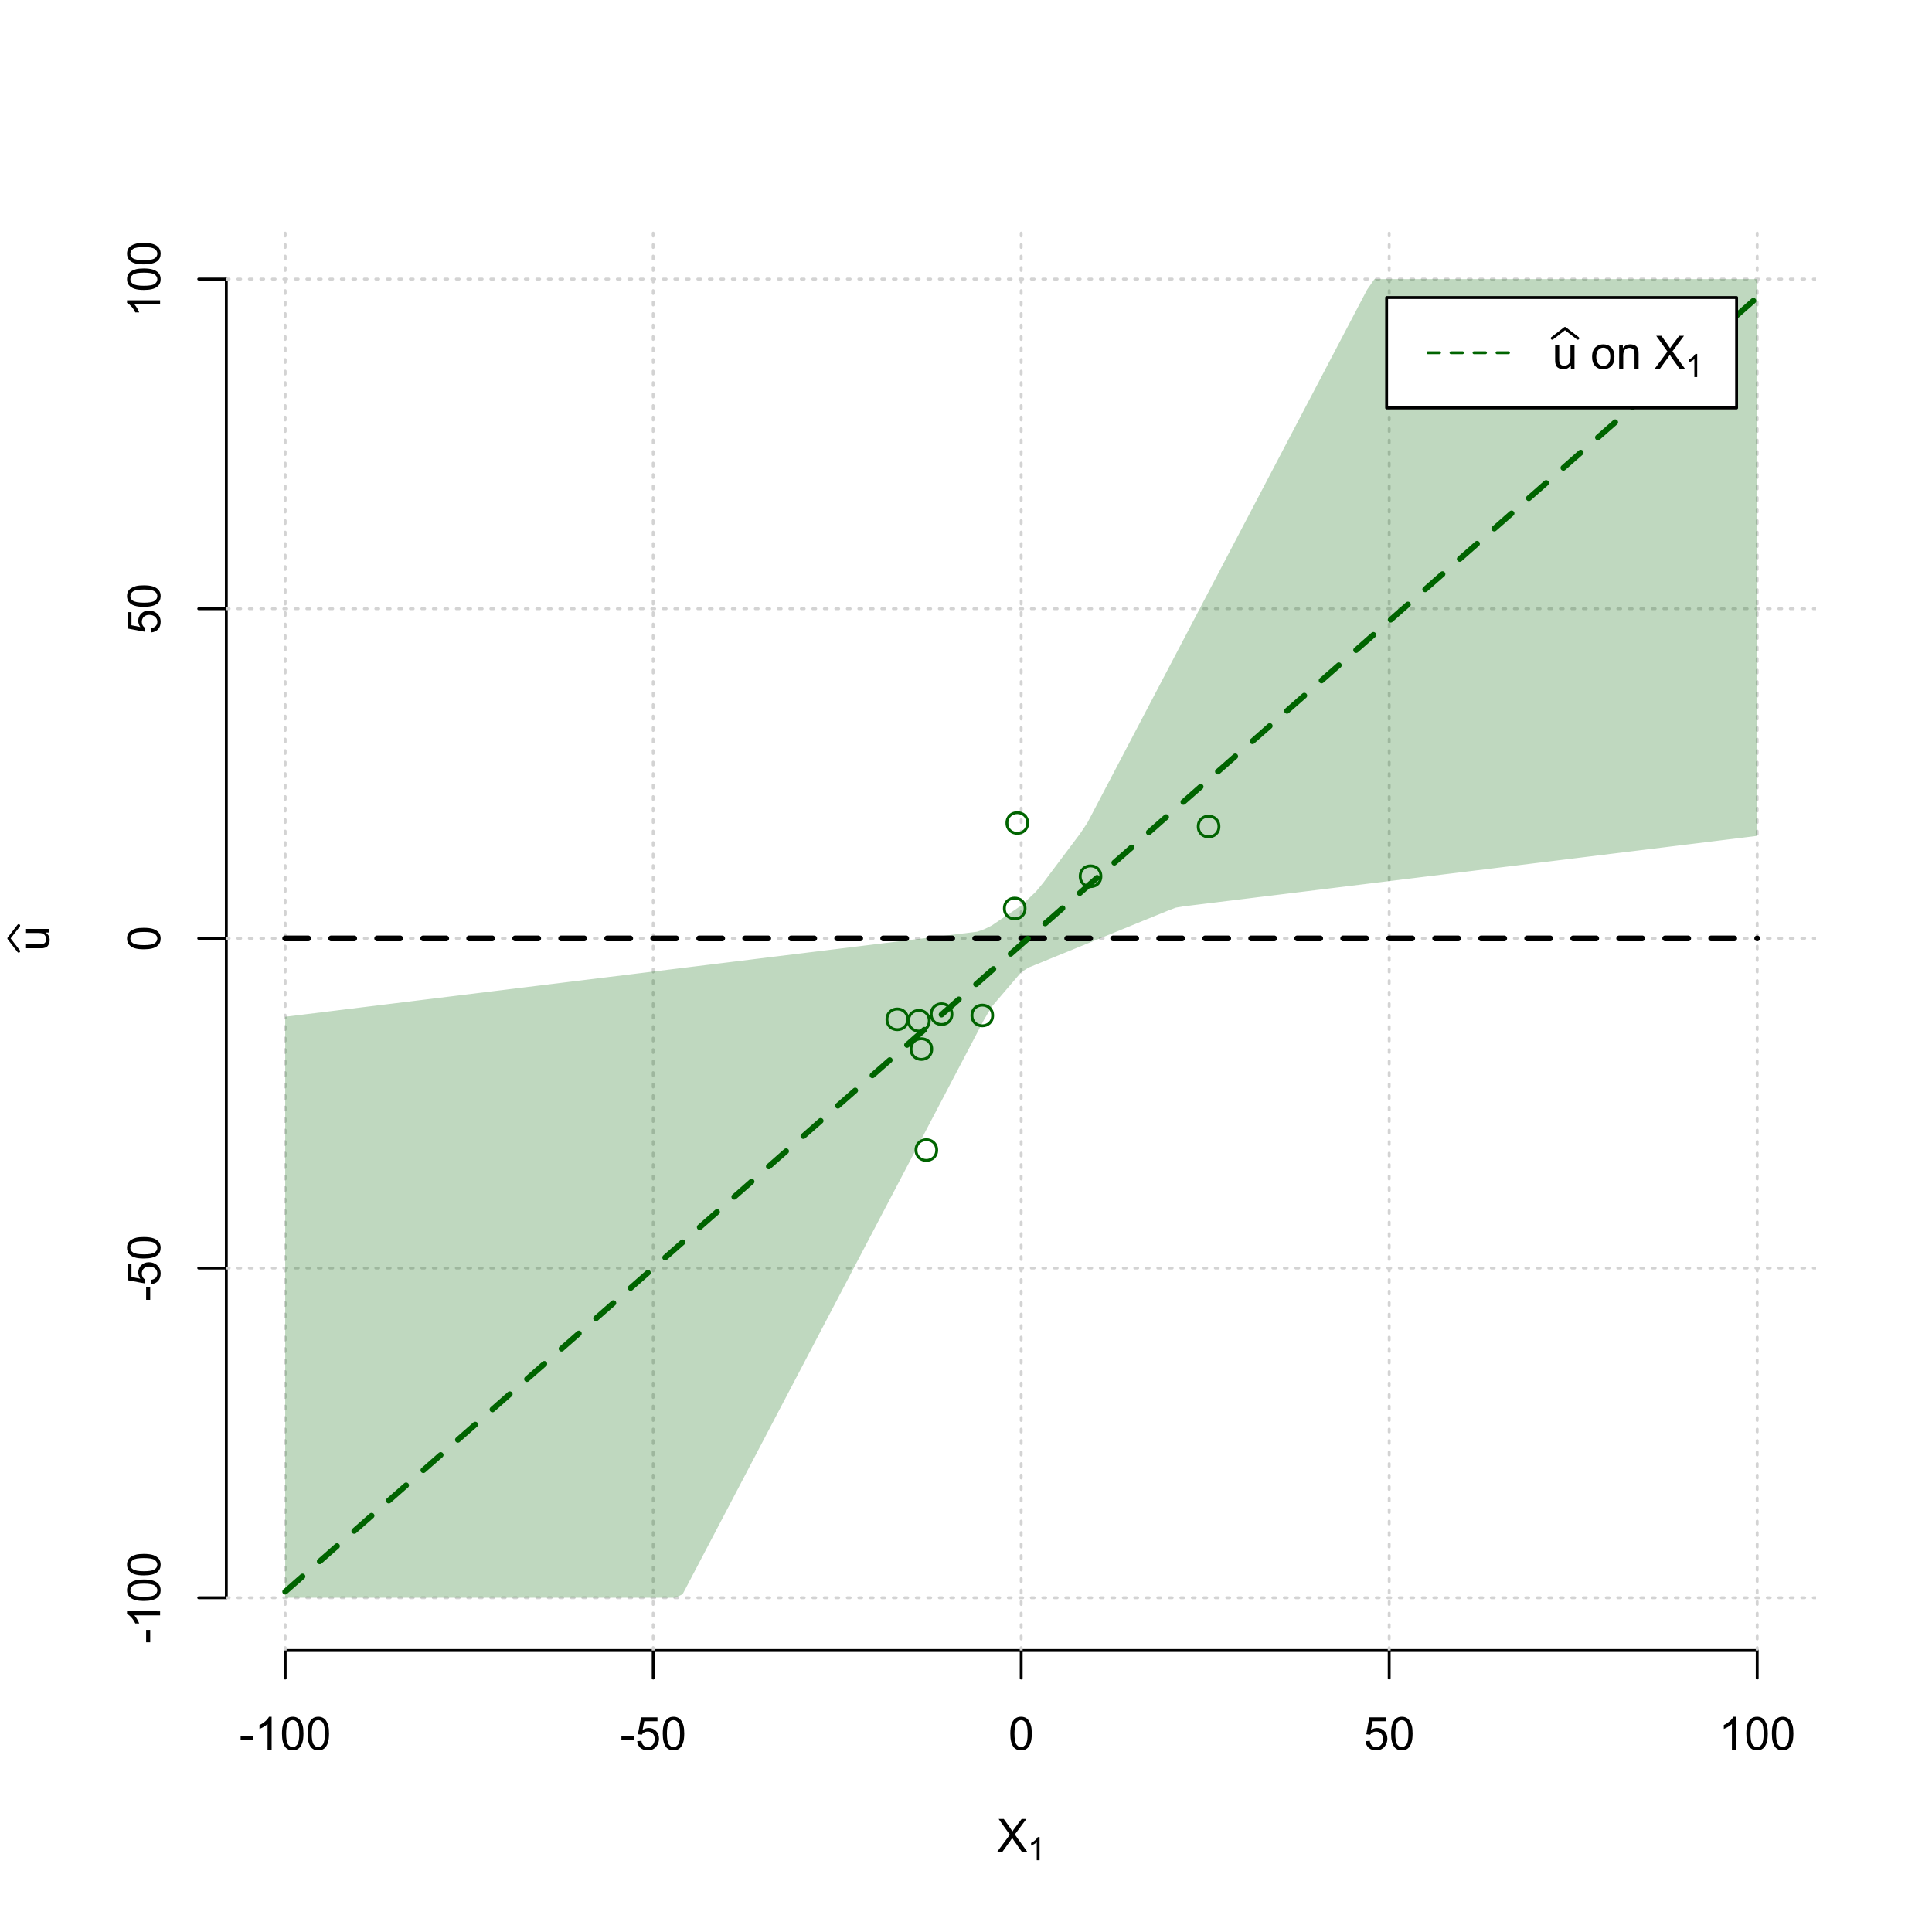 <?xml version="1.0" encoding="UTF-8"?>
<svg xmlns="http://www.w3.org/2000/svg" xmlns:xlink="http://www.w3.org/1999/xlink" width="504pt" height="504pt" viewBox="0 0 504 504" version="1.1">
<defs>
<g>
<symbol overflow="visible" id="glyph0-0">
<path style="stroke:none;" d="M 1.5 0 L 1.5 -7.5 L 7.5 -7.5 L 7.5 0 Z M 1.688 -0.188 L 7.312 -0.188 L 7.312 -7.312 L 1.688 -7.312 Z M 1.688 -0.188 "/>
</symbol>
<symbol overflow="visible" id="glyph0-1">
<path style="stroke:none;" d="M 0.055 0 L 3.375 -4.477 L 0.445 -8.59 L 1.797 -8.59 L 3.359 -6.387 C 3.68 -5.93 3.91 -5.578 4.047 -5.332 C 4.238 -5.645 4.465 -5.969 4.727 -6.312 L 6.457 -8.59 L 7.695 -8.59 L 4.676 -4.539 L 7.93 0 L 6.523 0 L 4.359 -3.062 C 4.238 -3.238 4.113 -3.43 3.984 -3.641 C 3.789 -3.324 3.652 -3.109 3.574 -2.992 L 1.418 0 Z M 0.055 0 "/>
</symbol>
<symbol overflow="visible" id="glyph0-2">
<path style="stroke:none;" d="M 0.383 -2.578 L 0.383 -3.641 L 3.621 -3.641 L 3.621 -2.578 Z M 0.383 -2.578 "/>
</symbol>
<symbol overflow="visible" id="glyph0-3">
<path style="stroke:none;" d="M 4.469 0 L 3.414 0 L 3.414 -6.719 C 3.16 -6.477 2.828 -6.234 2.414 -5.996 C 2 -5.75 1.629 -5.57 1.305 -5.449 L 1.305 -6.469 C 1.895 -6.742 2.41 -7.078 2.852 -7.477 C 3.293 -7.871 3.605 -8.254 3.789 -8.625 L 4.469 -8.625 Z M 4.469 0 "/>
</symbol>
<symbol overflow="visible" id="glyph0-4">
<path style="stroke:none;" d="M 0.5 -4.234 C 0.496 -5.246 0.602 -6.062 0.812 -6.688 C 1.02 -7.305 1.328 -7.785 1.742 -8.121 C 2.148 -8.457 2.668 -8.625 3.297 -8.625 C 3.758 -8.625 4.164 -8.531 4.512 -8.348 C 4.855 -8.16 5.141 -7.891 5.371 -7.543 C 5.594 -7.191 5.773 -6.766 5.906 -6.266 C 6.035 -5.762 6.098 -5.086 6.102 -4.234 C 6.098 -3.227 5.996 -2.414 5.789 -1.797 C 5.578 -1.176 5.266 -0.695 4.859 -0.359 C 4.445 -0.02 3.926 0.145 3.297 0.148 C 2.465 0.145 1.816 -0.148 1.348 -0.742 C 0.781 -1.457 0.496 -2.621 0.5 -4.234 Z M 1.582 -4.234 C 1.582 -2.824 1.746 -1.887 2.074 -1.418 C 2.402 -0.949 2.809 -0.715 3.297 -0.719 C 3.777 -0.715 4.184 -0.949 4.52 -1.422 C 4.848 -1.887 5.016 -2.824 5.016 -4.234 C 5.016 -5.648 4.848 -6.59 4.52 -7.055 C 4.184 -7.516 3.773 -7.746 3.289 -7.75 C 2.801 -7.746 2.414 -7.543 2.125 -7.137 C 1.762 -6.613 1.582 -5.645 1.582 -4.234 Z M 1.582 -4.234 "/>
</symbol>
<symbol overflow="visible" id="glyph0-5">
<path style="stroke:none;" d="M 0.5 -2.25 L 1.605 -2.344 C 1.684 -1.805 1.871 -1.398 2.176 -1.125 C 2.473 -0.852 2.836 -0.715 3.258 -0.719 C 3.766 -0.715 4.195 -0.906 4.547 -1.293 C 4.898 -1.672 5.074 -2.18 5.074 -2.82 C 5.074 -3.414 4.902 -3.891 4.566 -4.242 C 4.227 -4.59 3.785 -4.762 3.242 -4.766 C 2.898 -4.762 2.594 -4.684 2.32 -4.531 C 2.047 -4.375 1.832 -4.176 1.676 -3.93 L 0.688 -4.062 L 1.516 -8.473 L 5.789 -8.473 L 5.789 -7.465 L 2.359 -7.465 L 1.898 -5.156 C 2.414 -5.516 2.953 -5.695 3.523 -5.695 C 4.27 -5.695 4.902 -5.434 5.422 -4.914 C 5.934 -4.395 6.191 -3.727 6.195 -2.914 C 6.191 -2.133 5.965 -1.461 5.516 -0.898 C 4.961 -0.199 4.211 0.145 3.258 0.148 C 2.477 0.145 1.836 -0.07 1.344 -0.508 C 0.844 -0.941 0.562 -1.523 0.5 -2.25 Z M 0.5 -2.25 "/>
</symbol>
<symbol overflow="visible" id="glyph0-6">
<path style="stroke:none;" d="M 4.867 0 L 4.867 -0.914 C 4.379 -0.211 3.723 0.141 2.895 0.141 C 2.527 0.141 2.184 0.07 1.867 -0.07 C 1.547 -0.211 1.309 -0.387 1.156 -0.602 C 1 -0.812 0.895 -1.074 0.832 -1.383 C 0.785 -1.59 0.762 -1.918 0.766 -2.367 L 0.766 -6.223 L 1.82 -6.223 L 1.82 -2.773 C 1.816 -2.219 1.84 -1.848 1.887 -1.656 C 1.949 -1.379 2.09 -1.16 2.309 -1.004 C 2.523 -0.84 2.789 -0.762 3.105 -0.766 C 3.418 -0.762 3.715 -0.844 3.996 -1.008 C 4.273 -1.172 4.469 -1.391 4.586 -1.672 C 4.699 -1.949 4.758 -2.355 4.758 -2.891 L 4.758 -6.223 L 5.812 -6.223 L 5.812 0 Z M 4.867 0 "/>
</symbol>
<symbol overflow="visible" id="glyph0-7">
<path style="stroke:none;" d=""/>
</symbol>
<symbol overflow="visible" id="glyph0-8">
<path style="stroke:none;" d="M 0.398 -3.109 C 0.398 -4.262 0.719 -5.117 1.359 -5.672 C 1.895 -6.133 2.547 -6.363 3.316 -6.363 C 4.172 -6.363 4.871 -6.082 5.414 -5.52 C 5.953 -4.957 6.223 -4.184 6.227 -3.199 C 6.223 -2.398 6.102 -1.766 5.867 -1.309 C 5.625 -0.848 5.277 -0.492 4.82 -0.238 C 4.359 0.016 3.859 0.141 3.316 0.141 C 2.441 0.141 1.734 -0.137 1.203 -0.695 C 0.664 -1.254 0.398 -2.059 0.398 -3.109 Z M 1.484 -3.109 C 1.48 -2.309 1.656 -1.711 2.004 -1.32 C 2.348 -0.922 2.785 -0.727 3.316 -0.727 C 3.84 -0.727 4.273 -0.926 4.621 -1.324 C 4.969 -1.723 5.145 -2.328 5.145 -3.148 C 5.145 -3.914 4.969 -4.496 4.617 -4.895 C 4.266 -5.289 3.832 -5.488 3.316 -5.492 C 2.785 -5.488 2.348 -5.293 2.004 -4.898 C 1.656 -4.5 1.48 -3.902 1.484 -3.109 Z M 1.484 -3.109 "/>
</symbol>
<symbol overflow="visible" id="glyph0-9">
<path style="stroke:none;" d="M 0.789 0 L 0.789 -6.223 L 1.742 -6.223 L 1.742 -5.336 C 2.195 -6.02 2.855 -6.363 3.719 -6.363 C 4.09 -6.363 4.434 -6.293 4.754 -6.16 C 5.066 -6.023 5.305 -5.848 5.461 -5.633 C 5.617 -5.41 5.727 -5.152 5.789 -4.852 C 5.828 -4.656 5.848 -4.312 5.848 -3.828 L 5.848 0 L 4.793 0 L 4.793 -3.785 C 4.793 -4.215 4.75 -4.535 4.668 -4.75 C 4.586 -4.961 4.441 -5.129 4.234 -5.258 C 4.023 -5.383 3.777 -5.449 3.5 -5.449 C 3.047 -5.449 2.66 -5.305 2.332 -5.02 C 2.004 -4.734 1.84 -4.195 1.844 -3.398 L 1.844 0 Z M 0.789 0 "/>
</symbol>
<symbol overflow="visible" id="glyph1-0">
<path style="stroke:none;" d="M 1.051 0 L 1.051 -5.25 L 5.25 -5.25 L 5.25 0 Z M 1.18 -0.133 L 5.117 -0.133 L 5.117 -5.117 L 1.18 -5.117 Z M 1.18 -0.133 "/>
</symbol>
<symbol overflow="visible" id="glyph1-1">
<path style="stroke:none;" d="M 3.129 0 L 2.391 0 L 2.391 -4.703 C 2.211 -4.531 1.977 -4.363 1.691 -4.195 C 1.398 -4.023 1.141 -3.895 0.914 -3.812 L 0.914 -4.527 C 1.328 -4.719 1.688 -4.953 1.996 -5.234 C 2.305 -5.508 2.523 -5.777 2.652 -6.039 L 3.129 -6.039 Z M 3.129 0 "/>
</symbol>
<symbol overflow="visible" id="glyph2-0">
<path style="stroke:none;" d="M 0 -1.5 L -7.5 -1.5 L -7.5 -7.5 L 0 -7.5 Z M -0.188 -1.688 L -0.188 -7.312 L -7.312 -7.312 L -7.312 -1.688 Z M -0.188 -1.688 "/>
</symbol>
<symbol overflow="visible" id="glyph2-1">
<path style="stroke:none;" d="M 0 -4.867 L -0.914 -4.867 C -0.211 -4.379 0.141 -3.723 0.141 -2.895 C 0.141 -2.527 0.07 -2.184 -0.07 -1.867 C -0.211 -1.547 -0.387 -1.309 -0.598 -1.156 C -0.809 -1 -1.07 -0.895 -1.383 -0.832 C -1.59 -0.789 -1.918 -0.766 -2.367 -0.77 L -6.223 -0.77 L -6.223 -1.824 L -2.773 -1.824 C -2.219 -1.82 -1.848 -1.844 -1.656 -1.887 C -1.379 -1.949 -1.16 -2.09 -1.004 -2.309 C -0.84 -2.523 -0.762 -2.789 -0.766 -3.105 C -0.762 -3.418 -0.844 -3.715 -1.008 -3.996 C -1.172 -4.273 -1.391 -4.469 -1.672 -4.586 C -1.945 -4.699 -2.352 -4.758 -2.887 -4.758 L -6.223 -4.758 L -6.223 -5.812 L 0 -5.812 Z M 0 -4.867 "/>
</symbol>
<symbol overflow="visible" id="glyph2-2">
<path style="stroke:none;" d="M -2.578 -0.383 L -3.641 -0.383 L -3.641 -3.621 L -2.578 -3.621 Z M -2.578 -0.383 "/>
</symbol>
<symbol overflow="visible" id="glyph2-3">
<path style="stroke:none;" d="M 0 -4.469 L 0 -3.414 L -6.719 -3.418 C -6.477 -3.16 -6.234 -2.828 -5.996 -2.418 C -5.75 -2.004 -5.57 -1.633 -5.449 -1.309 L -6.469 -1.309 C -6.742 -1.895 -7.078 -2.41 -7.477 -2.852 C -7.871 -3.293 -8.254 -3.605 -8.625 -3.793 L -8.625 -4.473 Z M 0 -4.469 "/>
</symbol>
<symbol overflow="visible" id="glyph2-4">
<path style="stroke:none;" d="M -4.234 -0.5 C -5.246 -0.496 -6.062 -0.602 -6.688 -0.812 C -7.305 -1.02 -7.785 -1.328 -8.121 -1.742 C -8.457 -2.152 -8.625 -2.672 -8.625 -3.301 C -8.625 -3.758 -8.531 -4.164 -8.348 -4.512 C -8.16 -4.859 -7.891 -5.145 -7.543 -5.371 C -7.191 -5.594 -6.766 -5.773 -6.266 -5.906 C -5.762 -6.035 -5.086 -6.098 -4.234 -6.102 C -3.223 -6.098 -2.41 -5.996 -1.793 -5.789 C -1.176 -5.578 -0.695 -5.266 -0.359 -4.859 C -0.02 -4.445 0.145 -3.926 0.148 -3.297 C 0.145 -2.465 -0.148 -1.816 -0.742 -1.348 C -1.457 -0.781 -2.621 -0.496 -4.234 -0.5 Z M -4.234 -1.582 C -2.824 -1.582 -1.887 -1.746 -1.418 -2.074 C -0.949 -2.402 -0.715 -2.809 -0.719 -3.297 C -0.715 -3.777 -0.949 -4.184 -1.422 -4.52 C -1.887 -4.848 -2.824 -5.016 -4.234 -5.016 C -5.648 -5.016 -6.59 -4.848 -7.055 -4.52 C -7.516 -4.188 -7.746 -3.777 -7.75 -3.289 C -7.746 -2.801 -7.543 -2.414 -7.137 -2.129 C -6.613 -1.762 -5.645 -1.582 -4.234 -1.582 Z M -4.234 -1.582 "/>
</symbol>
<symbol overflow="visible" id="glyph2-5">
<path style="stroke:none;" d="M -2.25 -0.5 L -2.344 -1.605 C -1.805 -1.684 -1.398 -1.871 -1.125 -2.176 C -0.852 -2.473 -0.715 -2.836 -0.719 -3.258 C -0.715 -3.766 -0.906 -4.195 -1.293 -4.547 C -1.672 -4.898 -2.18 -5.074 -2.816 -5.074 C -3.414 -5.074 -3.891 -4.902 -4.242 -4.566 C -4.59 -4.227 -4.762 -3.785 -4.766 -3.242 C -4.762 -2.898 -4.684 -2.594 -4.531 -2.32 C -4.375 -2.047 -4.176 -1.832 -3.93 -1.676 L -4.062 -0.688 L -8.473 -1.52 L -8.473 -5.789 L -7.465 -5.789 L -7.465 -2.363 L -5.156 -1.898 C -5.516 -2.414 -5.695 -2.953 -5.695 -3.523 C -5.695 -4.27 -5.434 -4.902 -4.914 -5.422 C -4.395 -5.934 -3.727 -6.191 -2.91 -6.195 C -2.133 -6.191 -1.461 -5.965 -0.895 -5.516 C -0.199 -4.961 0.145 -4.211 0.148 -3.258 C 0.145 -2.477 -0.07 -1.836 -0.508 -1.344 C -0.941 -0.848 -1.523 -0.566 -2.25 -0.5 Z M -2.25 -0.5 "/>
</symbol>
</g>
<clipPath id="clip1">
  <path d="M 74 59.039 L 75 59.039 L 75 430.559 L 74 430.559 Z M 74 59.039 "/>
</clipPath>
<clipPath id="clip2">
  <path d="M 170 59.039 L 171 59.039 L 171 430.559 L 170 430.559 Z M 170 59.039 "/>
</clipPath>
<clipPath id="clip3">
  <path d="M 266 59.039 L 267 59.039 L 267 430.559 L 266 430.559 Z M 266 59.039 "/>
</clipPath>
<clipPath id="clip4">
  <path d="M 362 59.039 L 363 59.039 L 363 430.559 L 362 430.559 Z M 362 59.039 "/>
</clipPath>
<clipPath id="clip5">
  <path d="M 458 59.039 L 459 59.039 L 459 430.559 L 458 430.559 Z M 458 59.039 "/>
</clipPath>
<clipPath id="clip6">
  <path d="M 59.039 416 L 473.758 416 L 473.758 418 L 59.039 418 Z M 59.039 416 "/>
</clipPath>
<clipPath id="clip7">
  <path d="M 59.039 330 L 473.758 330 L 473.758 332 L 59.039 332 Z M 59.039 330 "/>
</clipPath>
<clipPath id="clip8">
  <path d="M 59.039 244 L 473.758 244 L 473.758 246 L 59.039 246 Z M 59.039 244 "/>
</clipPath>
<clipPath id="clip9">
  <path d="M 59.039 158 L 473.758 158 L 473.758 160 L 59.039 160 Z M 59.039 158 "/>
</clipPath>
<clipPath id="clip10">
  <path d="M 59.039 72 L 473.758 72 L 473.758 74 L 59.039 74 Z M 59.039 72 "/>
</clipPath>
</defs>
<g id="surface5916">
<rect x="0" y="0" width="504" height="504" style="fill:rgb(100%,100%,100%);fill-opacity:1;stroke:none;"/>
<g style="fill:rgb(0%,0%,0%);fill-opacity:1;">
  <use xlink:href="#glyph0-1" x="260.062" y="483.102"/>
</g>
<g style="fill:rgb(0%,0%,0%);fill-opacity:1;">
  <use xlink:href="#glyph1-1" x="268.066" y="485.281"/>
</g>
<g style="fill:rgb(0%,0%,0%);fill-opacity:1;">
  <use xlink:href="#glyph2-1" x="12.82" y="248.137"/>
</g>
<path style="fill:none;stroke-width:0.75;stroke-linecap:round;stroke-linejoin:round;stroke:rgb(0%,0%,0%);stroke-opacity:1;stroke-miterlimit:10;" d="M 4.879 248.137 L 2.301 244.801 L 4.879 241.465 "/>
<path style="fill:none;stroke-width:0.75;stroke-linecap:round;stroke-linejoin:round;stroke:rgb(0%,0%,0%);stroke-opacity:1;stroke-miterlimit:10;" d="M 74.398 430.559 L 458.398 430.559 "/>
<path style="fill:none;stroke-width:0.75;stroke-linecap:round;stroke-linejoin:round;stroke:rgb(0%,0%,0%);stroke-opacity:1;stroke-miterlimit:10;" d="M 74.398 430.559 L 74.398 437.762 "/>
<path style="fill:none;stroke-width:0.75;stroke-linecap:round;stroke-linejoin:round;stroke:rgb(0%,0%,0%);stroke-opacity:1;stroke-miterlimit:10;" d="M 170.398 430.559 L 170.398 437.762 "/>
<path style="fill:none;stroke-width:0.75;stroke-linecap:round;stroke-linejoin:round;stroke:rgb(0%,0%,0%);stroke-opacity:1;stroke-miterlimit:10;" d="M 266.398 430.559 L 266.398 437.762 "/>
<path style="fill:none;stroke-width:0.75;stroke-linecap:round;stroke-linejoin:round;stroke:rgb(0%,0%,0%);stroke-opacity:1;stroke-miterlimit:10;" d="M 362.398 430.559 L 362.398 437.762 "/>
<path style="fill:none;stroke-width:0.75;stroke-linecap:round;stroke-linejoin:round;stroke:rgb(0%,0%,0%);stroke-opacity:1;stroke-miterlimit:10;" d="M 458.398 430.559 L 458.398 437.762 "/>
<g style="fill:rgb(0%,0%,0%);fill-opacity:1;">
  <use xlink:href="#glyph0-2" x="62.391" y="456.48"/>
  <use xlink:href="#glyph0-3" x="66.387" y="456.48"/>
  <use xlink:href="#glyph0-4" x="73.061" y="456.48"/>
  <use xlink:href="#glyph0-4" x="79.734" y="456.48"/>
</g>
<g style="fill:rgb(0%,0%,0%);fill-opacity:1;">
  <use xlink:href="#glyph0-2" x="161.727" y="456.48"/>
  <use xlink:href="#glyph0-5" x="165.723" y="456.48"/>
  <use xlink:href="#glyph0-4" x="172.396" y="456.48"/>
</g>
<g style="fill:rgb(0%,0%,0%);fill-opacity:1;">
  <use xlink:href="#glyph0-4" x="263.062" y="456.48"/>
</g>
<g style="fill:rgb(0%,0%,0%);fill-opacity:1;">
  <use xlink:href="#glyph0-5" x="355.727" y="456.48"/>
  <use xlink:href="#glyph0-4" x="362.4" y="456.48"/>
</g>
<g style="fill:rgb(0%,0%,0%);fill-opacity:1;">
  <use xlink:href="#glyph0-3" x="448.387" y="456.48"/>
  <use xlink:href="#glyph0-4" x="455.061" y="456.48"/>
  <use xlink:href="#glyph0-4" x="461.734" y="456.48"/>
</g>
<path style="fill:none;stroke-width:0.75;stroke-linecap:round;stroke-linejoin:round;stroke:rgb(0%,0%,0%);stroke-opacity:1;stroke-miterlimit:10;" d="M 59.039 416.801 L 59.039 72.801 "/>
<path style="fill:none;stroke-width:0.75;stroke-linecap:round;stroke-linejoin:round;stroke:rgb(0%,0%,0%);stroke-opacity:1;stroke-miterlimit:10;" d="M 59.039 416.801 L 51.84 416.801 "/>
<path style="fill:none;stroke-width:0.75;stroke-linecap:round;stroke-linejoin:round;stroke:rgb(0%,0%,0%);stroke-opacity:1;stroke-miterlimit:10;" d="M 59.039 330.801 L 51.84 330.801 "/>
<path style="fill:none;stroke-width:0.75;stroke-linecap:round;stroke-linejoin:round;stroke:rgb(0%,0%,0%);stroke-opacity:1;stroke-miterlimit:10;" d="M 59.039 244.801 L 51.84 244.801 "/>
<path style="fill:none;stroke-width:0.75;stroke-linecap:round;stroke-linejoin:round;stroke:rgb(0%,0%,0%);stroke-opacity:1;stroke-miterlimit:10;" d="M 59.039 158.801 L 51.84 158.801 "/>
<path style="fill:none;stroke-width:0.75;stroke-linecap:round;stroke-linejoin:round;stroke:rgb(0%,0%,0%);stroke-opacity:1;stroke-miterlimit:10;" d="M 59.039 72.801 L 51.84 72.801 "/>
<g style="fill:rgb(0%,0%,0%);fill-opacity:1;">
  <use xlink:href="#glyph2-2" x="41.762" y="428.809"/>
  <use xlink:href="#glyph2-3" x="41.762" y="424.812"/>
  <use xlink:href="#glyph2-4" x="41.762" y="418.139"/>
  <use xlink:href="#glyph2-4" x="41.762" y="411.465"/>
</g>
<g style="fill:rgb(0%,0%,0%);fill-opacity:1;">
  <use xlink:href="#glyph2-2" x="41.762" y="339.473"/>
  <use xlink:href="#glyph2-5" x="41.762" y="335.477"/>
  <use xlink:href="#glyph2-4" x="41.762" y="328.803"/>
</g>
<g style="fill:rgb(0%,0%,0%);fill-opacity:1;">
  <use xlink:href="#glyph2-4" x="41.762" y="248.137"/>
</g>
<g style="fill:rgb(0%,0%,0%);fill-opacity:1;">
  <use xlink:href="#glyph2-5" x="41.762" y="165.473"/>
  <use xlink:href="#glyph2-4" x="41.762" y="158.799"/>
</g>
<g style="fill:rgb(0%,0%,0%);fill-opacity:1;">
  <use xlink:href="#glyph2-3" x="41.762" y="82.812"/>
  <use xlink:href="#glyph2-4" x="41.762" y="76.139"/>
  <use xlink:href="#glyph2-4" x="41.762" y="69.465"/>
</g>
<g clip-path="url(#clip1)" clip-rule="nonzero">
<path style="fill:none;stroke-width:0.75;stroke-linecap:round;stroke-linejoin:round;stroke:rgb(82.745%,82.745%,82.745%);stroke-opacity:1;stroke-dasharray:0.75,2.25;stroke-miterlimit:10;" d="M 74.398 430.559 L 74.398 59.039 "/>
</g>
<g clip-path="url(#clip2)" clip-rule="nonzero">
<path style="fill:none;stroke-width:0.75;stroke-linecap:round;stroke-linejoin:round;stroke:rgb(82.745%,82.745%,82.745%);stroke-opacity:1;stroke-dasharray:0.75,2.25;stroke-miterlimit:10;" d="M 170.398 430.559 L 170.398 59.039 "/>
</g>
<g clip-path="url(#clip3)" clip-rule="nonzero">
<path style="fill:none;stroke-width:0.75;stroke-linecap:round;stroke-linejoin:round;stroke:rgb(82.745%,82.745%,82.745%);stroke-opacity:1;stroke-dasharray:0.75,2.25;stroke-miterlimit:10;" d="M 266.398 430.559 L 266.398 59.039 "/>
</g>
<g clip-path="url(#clip4)" clip-rule="nonzero">
<path style="fill:none;stroke-width:0.75;stroke-linecap:round;stroke-linejoin:round;stroke:rgb(82.745%,82.745%,82.745%);stroke-opacity:1;stroke-dasharray:0.75,2.25;stroke-miterlimit:10;" d="M 362.398 430.559 L 362.398 59.039 "/>
</g>
<g clip-path="url(#clip5)" clip-rule="nonzero">
<path style="fill:none;stroke-width:0.75;stroke-linecap:round;stroke-linejoin:round;stroke:rgb(82.745%,82.745%,82.745%);stroke-opacity:1;stroke-dasharray:0.75,2.25;stroke-miterlimit:10;" d="M 458.398 430.559 L 458.398 59.039 "/>
</g>
<g clip-path="url(#clip6)" clip-rule="nonzero">
<path style="fill:none;stroke-width:0.75;stroke-linecap:round;stroke-linejoin:round;stroke:rgb(82.745%,82.745%,82.745%);stroke-opacity:1;stroke-dasharray:0.75,2.25;stroke-miterlimit:10;" d="M 59.039 416.801 L 473.762 416.801 "/>
</g>
<g clip-path="url(#clip7)" clip-rule="nonzero">
<path style="fill:none;stroke-width:0.75;stroke-linecap:round;stroke-linejoin:round;stroke:rgb(82.745%,82.745%,82.745%);stroke-opacity:1;stroke-dasharray:0.75,2.25;stroke-miterlimit:10;" d="M 59.039 330.801 L 473.762 330.801 "/>
</g>
<g clip-path="url(#clip8)" clip-rule="nonzero">
<path style="fill:none;stroke-width:0.75;stroke-linecap:round;stroke-linejoin:round;stroke:rgb(82.745%,82.745%,82.745%);stroke-opacity:1;stroke-dasharray:0.75,2.25;stroke-miterlimit:10;" d="M 59.039 244.801 L 473.762 244.801 "/>
</g>
<g clip-path="url(#clip9)" clip-rule="nonzero">
<path style="fill:none;stroke-width:0.75;stroke-linecap:round;stroke-linejoin:round;stroke:rgb(82.745%,82.745%,82.745%);stroke-opacity:1;stroke-dasharray:0.75,2.25;stroke-miterlimit:10;" d="M 59.039 158.801 L 473.762 158.801 "/>
</g>
<g clip-path="url(#clip10)" clip-rule="nonzero">
<path style="fill:none;stroke-width:0.75;stroke-linecap:round;stroke-linejoin:round;stroke:rgb(82.745%,82.745%,82.745%);stroke-opacity:1;stroke-dasharray:0.75,2.25;stroke-miterlimit:10;" d="M 59.039 72.801 L 473.762 72.801 "/>
</g>
<path style=" stroke:none;fill-rule:nonzero;fill:rgb(0%,39.216%,0%);fill-opacity:0.251;" d="M 74.398 288.832 L 74.398 265.238 L 76.32 265.004 L 78.238 264.77 L 80.16 264.531 L 82.078 264.297 L 84 264.059 L 85.922 263.824 L 87.84 263.59 L 89.762 263.352 L 91.68 263.117 L 93.602 262.879 L 95.52 262.645 L 97.441 262.41 L 99.359 262.172 L 101.281 261.938 L 103.199 261.703 L 105.121 261.465 L 107.039 261.23 L 108.961 260.992 L 110.879 260.758 L 112.801 260.523 L 114.719 260.285 L 116.641 260.051 L 118.559 259.812 L 120.48 259.578 L 122.398 259.344 L 124.32 259.105 L 126.238 258.871 L 128.16 258.633 L 130.078 258.398 L 132 258.164 L 133.922 257.926 L 135.84 257.691 L 137.762 257.453 L 139.68 257.219 L 141.602 256.984 L 143.52 256.746 L 145.441 256.512 L 147.359 256.273 L 149.281 256.039 L 151.199 255.805 L 153.121 255.566 L 155.039 255.332 L 156.961 255.094 L 158.879 254.859 L 160.801 254.625 L 162.719 254.387 L 164.641 254.152 L 166.559 253.914 L 168.48 253.68 L 170.398 253.445 L 172.32 253.207 L 174.238 252.973 L 176.16 252.738 L 178.078 252.5 L 180 252.266 L 181.922 252.027 L 183.84 251.793 L 185.762 251.559 L 187.68 251.32 L 189.602 251.086 L 191.52 250.848 L 193.441 250.613 L 195.359 250.379 L 197.281 250.141 L 199.199 249.906 L 201.121 249.668 L 203.039 249.434 L 204.961 249.199 L 206.879 248.961 L 208.801 248.727 L 210.719 248.488 L 212.641 248.254 L 214.559 248.02 L 216.48 247.781 L 218.398 247.547 L 220.32 247.309 L 222.238 247.074 L 224.16 246.84 L 226.078 246.602 L 228 246.367 L 229.922 246.129 L 231.84 245.895 L 233.762 245.66 L 235.68 245.422 L 237.602 245.188 L 239.52 244.949 L 241.441 244.715 L 243.359 244.48 L 245.281 244.242 L 247.199 244.008 L 249.121 243.773 L 251.039 243.535 L 252.961 243.301 L 254.879 243.062 L 256.801 242.391 L 258.719 241.438 L 260.641 240.137 L 262.559 238.836 L 264.48 237.535 L 266.398 236.234 L 268.32 234.43 L 270.238 232.609 L 272.16 230.277 L 274.078 227.719 L 277.922 222.602 L 279.84 220.043 L 281.762 217.484 L 283.68 214.609 L 285.602 210.949 L 287.52 207.293 L 289.441 203.633 L 291.359 199.973 L 293.281 196.312 L 295.199 192.652 L 297.121 188.996 L 299.039 185.336 L 300.961 181.676 L 302.879 178.016 L 304.801 174.359 L 306.719 170.699 L 308.641 167.039 L 310.559 163.379 L 312.48 159.719 L 314.398 156.062 L 316.32 152.402 L 318.238 148.742 L 320.16 145.082 L 322.078 141.422 L 324 137.766 L 325.922 134.105 L 327.84 130.445 L 329.762 126.785 L 331.68 123.125 L 333.602 119.469 L 335.52 115.809 L 337.441 112.148 L 339.359 108.488 L 341.281 104.828 L 343.199 101.172 L 345.121 97.512 L 347.039 93.852 L 348.961 90.191 L 350.879 86.535 L 352.801 82.875 L 354.719 79.215 L 356.641 75.555 L 358.559 72.801 L 458.398 72.801 L 458.398 218.055 L 456.48 218.293 L 454.559 218.527 L 452.641 218.766 L 450.719 219 L 448.801 219.234 L 446.879 219.473 L 444.961 219.707 L 443.039 219.945 L 441.121 220.18 L 439.199 220.414 L 437.281 220.652 L 435.359 220.887 L 433.441 221.125 L 431.52 221.359 L 429.602 221.594 L 427.68 221.832 L 425.762 222.066 L 423.84 222.305 L 421.922 222.539 L 420 222.773 L 418.078 223.012 L 416.16 223.246 L 414.238 223.484 L 412.32 223.719 L 410.398 223.953 L 408.48 224.191 L 406.559 224.426 L 404.641 224.664 L 402.719 224.898 L 400.801 225.133 L 398.879 225.371 L 396.961 225.605 L 395.039 225.844 L 393.121 226.078 L 391.199 226.312 L 389.281 226.551 L 387.359 226.785 L 385.441 227.02 L 383.52 227.258 L 381.602 227.492 L 379.68 227.73 L 377.762 227.965 L 375.84 228.199 L 373.922 228.438 L 372 228.672 L 370.078 228.91 L 368.16 229.145 L 366.238 229.379 L 364.32 229.617 L 362.398 229.852 L 360.48 230.09 L 358.559 230.324 L 356.641 230.559 L 354.719 230.797 L 352.801 231.031 L 350.879 231.27 L 348.961 231.504 L 347.039 231.738 L 345.121 231.977 L 343.199 232.211 L 341.281 232.449 L 339.359 232.684 L 337.441 232.918 L 335.52 233.156 L 333.602 233.391 L 331.68 233.629 L 329.762 233.863 L 327.84 234.098 L 325.922 234.336 L 324 234.57 L 322.078 234.809 L 320.16 235.043 L 318.238 235.277 L 316.32 235.516 L 314.398 235.75 L 312.48 235.984 L 310.559 236.223 L 308.641 236.457 L 306.719 236.789 L 304.801 237.512 L 302.879 238.297 L 300.961 239.078 L 299.039 239.863 L 297.121 240.648 L 295.199 241.43 L 293.281 242.215 L 291.359 243 L 289.441 243.781 L 287.52 244.566 L 285.602 245.352 L 283.68 246.137 L 281.762 246.918 L 279.84 247.703 L 277.922 248.488 L 276 249.27 L 274.078 250.055 L 272.16 250.84 L 270.238 251.625 L 268.32 252.406 L 266.398 253.629 L 264.48 255.871 L 262.559 258.113 L 260.641 260.359 L 258.719 262.602 L 256.801 265.84 L 254.879 269.5 L 252.961 273.16 L 251.039 276.82 L 249.121 280.477 L 247.199 284.137 L 245.281 287.797 L 243.359 291.457 L 241.441 295.117 L 239.52 298.773 L 237.602 302.434 L 235.68 306.094 L 233.762 309.754 L 231.84 313.414 L 229.922 317.07 L 226.078 324.391 L 224.16 328.051 L 222.238 331.711 L 220.32 335.367 L 218.398 339.027 L 216.48 342.688 L 214.559 346.348 L 212.641 350.004 L 210.719 353.664 L 208.801 357.324 L 206.879 360.984 L 204.961 364.645 L 203.039 368.301 L 201.121 371.961 L 199.199 375.621 L 197.281 379.281 L 195.359 382.941 L 193.441 386.598 L 191.52 390.258 L 189.602 393.918 L 187.68 397.578 L 185.762 401.238 L 183.84 404.895 L 181.922 408.555 L 178.078 415.875 L 176.16 416.801 L 74.398 416.801 Z M 74.398 288.832 "/>
<path style="fill:none;stroke-width:0.75;stroke-linecap:round;stroke-linejoin:round;stroke:rgb(0%,39.216%,0%);stroke-opacity:1;stroke-miterlimit:10;" d="M 287.191 228.594 C 287.191 232.195 281.793 232.195 281.793 228.594 C 281.793 224.992 287.191 224.992 287.191 228.594 "/>
<path style="fill:none;stroke-width:0.75;stroke-linecap:round;stroke-linejoin:round;stroke:rgb(0%,39.216%,0%);stroke-opacity:1;stroke-miterlimit:10;" d="M 248.328 264.559 C 248.328 268.156 242.926 268.156 242.926 264.559 C 242.926 260.957 248.328 260.957 248.328 264.559 "/>
<path style="fill:none;stroke-width:0.75;stroke-linecap:round;stroke-linejoin:round;stroke:rgb(0%,39.216%,0%);stroke-opacity:1;stroke-miterlimit:10;" d="M 243.059 273.668 C 243.059 277.266 237.66 277.266 237.66 273.668 C 237.66 270.066 243.059 270.066 243.059 273.668 "/>
<path style="fill:none;stroke-width:0.75;stroke-linecap:round;stroke-linejoin:round;stroke:rgb(0%,39.216%,0%);stroke-opacity:1;stroke-miterlimit:10;" d="M 267.41 236.996 C 267.41 240.598 262.012 240.598 262.012 236.996 C 262.012 233.395 267.41 233.395 267.41 236.996 "/>
<path style="fill:none;stroke-width:0.75;stroke-linecap:round;stroke-linejoin:round;stroke:rgb(0%,39.216%,0%);stroke-opacity:1;stroke-miterlimit:10;" d="M 236.781 265.91 C 236.781 269.508 231.383 269.508 231.383 265.91 C 231.383 262.309 236.781 262.309 236.781 265.91 "/>
<path style="fill:none;stroke-width:0.75;stroke-linecap:round;stroke-linejoin:round;stroke:rgb(0%,39.216%,0%);stroke-opacity:1;stroke-miterlimit:10;" d="M 258.949 264.898 C 258.949 268.5 253.551 268.5 253.551 264.898 C 253.551 261.301 258.949 261.301 258.949 264.898 "/>
<path style="fill:none;stroke-width:0.75;stroke-linecap:round;stroke-linejoin:round;stroke:rgb(0%,39.216%,0%);stroke-opacity:1;stroke-miterlimit:10;" d="M 244.355 300.016 C 244.355 303.617 238.957 303.617 238.957 300.016 C 238.957 296.414 244.355 296.414 244.355 300.016 "/>
<path style="fill:none;stroke-width:0.75;stroke-linecap:round;stroke-linejoin:round;stroke:rgb(0%,39.216%,0%);stroke-opacity:1;stroke-miterlimit:10;" d="M 268.082 214.691 C 268.082 218.293 262.68 218.293 262.68 214.691 C 262.68 211.094 268.082 211.094 268.082 214.691 "/>
<path style="fill:none;stroke-width:0.75;stroke-linecap:round;stroke-linejoin:round;stroke:rgb(0%,39.216%,0%);stroke-opacity:1;stroke-miterlimit:10;" d="M 317.988 215.613 C 317.988 219.215 312.586 219.215 312.586 215.613 C 312.586 212.012 317.988 212.012 317.988 215.613 "/>
<path style="fill:none;stroke-width:0.75;stroke-linecap:round;stroke-linejoin:round;stroke:rgb(0%,39.216%,0%);stroke-opacity:1;stroke-miterlimit:10;" d="M 242.418 266.281 C 242.418 269.879 237.02 269.879 237.02 266.281 C 237.02 262.68 242.418 262.68 242.418 266.281 "/>
<path style="fill:none;stroke-width:1.5;stroke-linecap:round;stroke-linejoin:round;stroke:rgb(0%,0%,0%);stroke-opacity:1;stroke-dasharray:6,6;stroke-miterlimit:10;" d="M 74.398 244.801 L 458.398 244.801 "/>
<path style="fill:none;stroke-width:1.5;stroke-linecap:round;stroke-linejoin:round;stroke:rgb(0%,39.216%,0%);stroke-opacity:1;stroke-dasharray:6,6;stroke-miterlimit:10;" d="M 74.398 415.215 L 76.32 413.527 L 78.238 411.84 L 80.16 410.152 L 82.078 408.465 L 84 406.777 L 85.922 405.086 L 87.84 403.398 L 89.762 401.711 L 91.68 400.023 L 93.602 398.336 L 95.52 396.648 L 97.441 394.957 L 99.359 393.27 L 101.281 391.582 L 103.199 389.895 L 105.121 388.207 L 107.039 386.52 L 108.961 384.828 L 110.879 383.141 L 112.801 381.453 L 114.719 379.766 L 116.641 378.078 L 118.559 376.391 L 120.48 374.699 L 122.398 373.012 L 124.32 371.324 L 126.238 369.637 L 128.16 367.949 L 130.078 366.262 L 132 364.57 L 133.922 362.883 L 135.84 361.195 L 137.762 359.508 L 139.68 357.82 L 141.602 356.133 L 143.52 354.441 L 145.441 352.754 L 147.359 351.066 L 149.281 349.379 L 151.199 347.691 L 153.121 346.004 L 155.039 344.312 L 156.961 342.625 L 158.879 340.938 L 160.801 339.25 L 162.719 337.562 L 164.641 335.875 L 166.559 334.184 L 168.48 332.496 L 170.398 330.809 L 172.32 329.121 L 174.238 327.434 L 176.16 325.746 L 178.078 324.055 L 181.922 320.68 L 183.84 318.992 L 185.762 317.305 L 187.68 315.617 L 189.602 313.926 L 191.52 312.238 L 193.441 310.551 L 195.359 308.863 L 197.281 307.176 L 199.199 305.488 L 201.121 303.797 L 203.039 302.109 L 204.961 300.422 L 206.879 298.734 L 208.801 297.047 L 210.719 295.359 L 212.641 293.668 L 214.559 291.98 L 216.48 290.293 L 218.398 288.605 L 220.32 286.918 L 222.238 285.23 L 224.16 283.539 L 226.078 281.852 L 229.922 278.477 L 231.84 276.789 L 233.762 275.102 L 235.68 273.41 L 237.602 271.723 L 239.52 270.035 L 241.441 268.348 L 243.359 266.66 L 245.281 264.973 L 247.199 263.281 L 249.121 261.594 L 251.039 259.906 L 252.961 258.219 L 254.879 256.531 L 256.801 254.844 L 258.719 253.152 L 260.641 251.465 L 262.559 249.777 L 264.48 248.09 L 266.398 246.402 L 268.32 244.715 L 270.238 243.023 L 272.16 241.336 L 274.078 239.648 L 277.922 236.273 L 279.84 234.586 L 281.762 232.898 L 283.68 231.207 L 285.602 229.52 L 287.52 227.832 L 289.441 226.145 L 291.359 224.457 L 293.281 222.77 L 295.199 221.078 L 297.121 219.391 L 299.039 217.703 L 300.961 216.016 L 302.879 214.328 L 304.801 212.641 L 306.719 210.949 L 308.641 209.262 L 310.559 207.574 L 312.48 205.887 L 314.398 204.199 L 316.32 202.512 L 318.238 200.82 L 320.16 199.133 L 322.078 197.445 L 325.922 194.07 L 327.84 192.383 L 329.762 190.691 L 331.68 189.004 L 333.602 187.316 L 335.52 185.629 L 337.441 183.941 L 339.359 182.254 L 341.281 180.562 L 343.199 178.875 L 345.121 177.188 L 347.039 175.5 L 348.961 173.812 L 350.879 172.125 L 352.801 170.434 L 354.719 168.746 L 356.641 167.059 L 358.559 165.371 L 360.48 163.684 L 362.398 161.996 L 364.32 160.305 L 366.238 158.617 L 368.16 156.93 L 370.078 155.242 L 373.922 151.867 L 375.84 150.176 L 377.762 148.488 L 379.68 146.801 L 381.602 145.113 L 383.52 143.426 L 385.441 141.738 L 387.359 140.047 L 389.281 138.359 L 391.199 136.672 L 393.121 134.984 L 395.039 133.297 L 396.961 131.609 L 398.879 129.918 L 400.801 128.23 L 402.719 126.543 L 404.641 124.855 L 406.559 123.168 L 408.48 121.48 L 410.398 119.789 L 412.32 118.102 L 414.238 116.414 L 416.16 114.727 L 418.078 113.039 L 420 111.352 L 421.922 109.66 L 423.84 107.973 L 425.762 106.285 L 427.68 104.598 L 429.602 102.91 L 431.52 101.223 L 433.441 99.531 L 435.359 97.844 L 437.281 96.156 L 439.199 94.469 L 441.121 92.781 L 443.039 91.094 L 444.961 89.402 L 446.879 87.715 L 448.801 86.027 L 450.719 84.34 L 452.641 82.652 L 454.559 80.965 L 456.48 79.273 L 458.398 77.586 "/>
<path style="fill-rule:nonzero;fill:rgb(100%,100%,100%);fill-opacity:1;stroke-width:0.75;stroke-linecap:round;stroke-linejoin:round;stroke:rgb(0%,0%,0%);stroke-opacity:1;stroke-miterlimit:10;" d="M 361.727 77.617 L 453.027 77.617 L 453.027 106.418 L 361.727 106.418 Z M 361.727 77.617 "/>
<path style="fill:none;stroke-width:0.75;stroke-linecap:round;stroke-linejoin:round;stroke:rgb(0%,39.216%,0%);stroke-opacity:1;stroke-dasharray:3,3;stroke-miterlimit:10;" d="M 372.523 92.016 L 394.125 92.016 "/>
<g style="fill:rgb(0%,0%,0%);fill-opacity:1;">
  <use xlink:href="#glyph0-6" x="404.926" y="96.188"/>
</g>
<path style="fill:none;stroke-width:0.75;stroke-linecap:round;stroke-linejoin:round;stroke:rgb(0%,0%,0%);stroke-opacity:1;stroke-miterlimit:10;" d="M 404.926 88.246 L 408.262 85.668 L 411.598 88.246 "/>
<g style="fill:rgb(0%,0%,0%);fill-opacity:1;">
  <use xlink:href="#glyph0-7" x="411.598" y="96.188"/>
  <use xlink:href="#glyph0-8" x="414.932" y="96.188"/>
  <use xlink:href="#glyph0-9" x="421.605" y="96.188"/>
  <use xlink:href="#glyph0-7" x="428.279" y="96.188"/>
</g>
<g style="fill:rgb(0%,0%,0%);fill-opacity:1;">
  <use xlink:href="#glyph0-1" x="431.613" y="96.188"/>
</g>
<g style="fill:rgb(0%,0%,0%);fill-opacity:1;">
  <use xlink:href="#glyph1-1" x="439.617" y="98.363"/>
</g>
<g style="fill:rgb(0%,0%,0%);fill-opacity:1;">
  <use xlink:href="#glyph0-7" x="444.289" y="96.188"/>
</g>
</g>
</svg>

